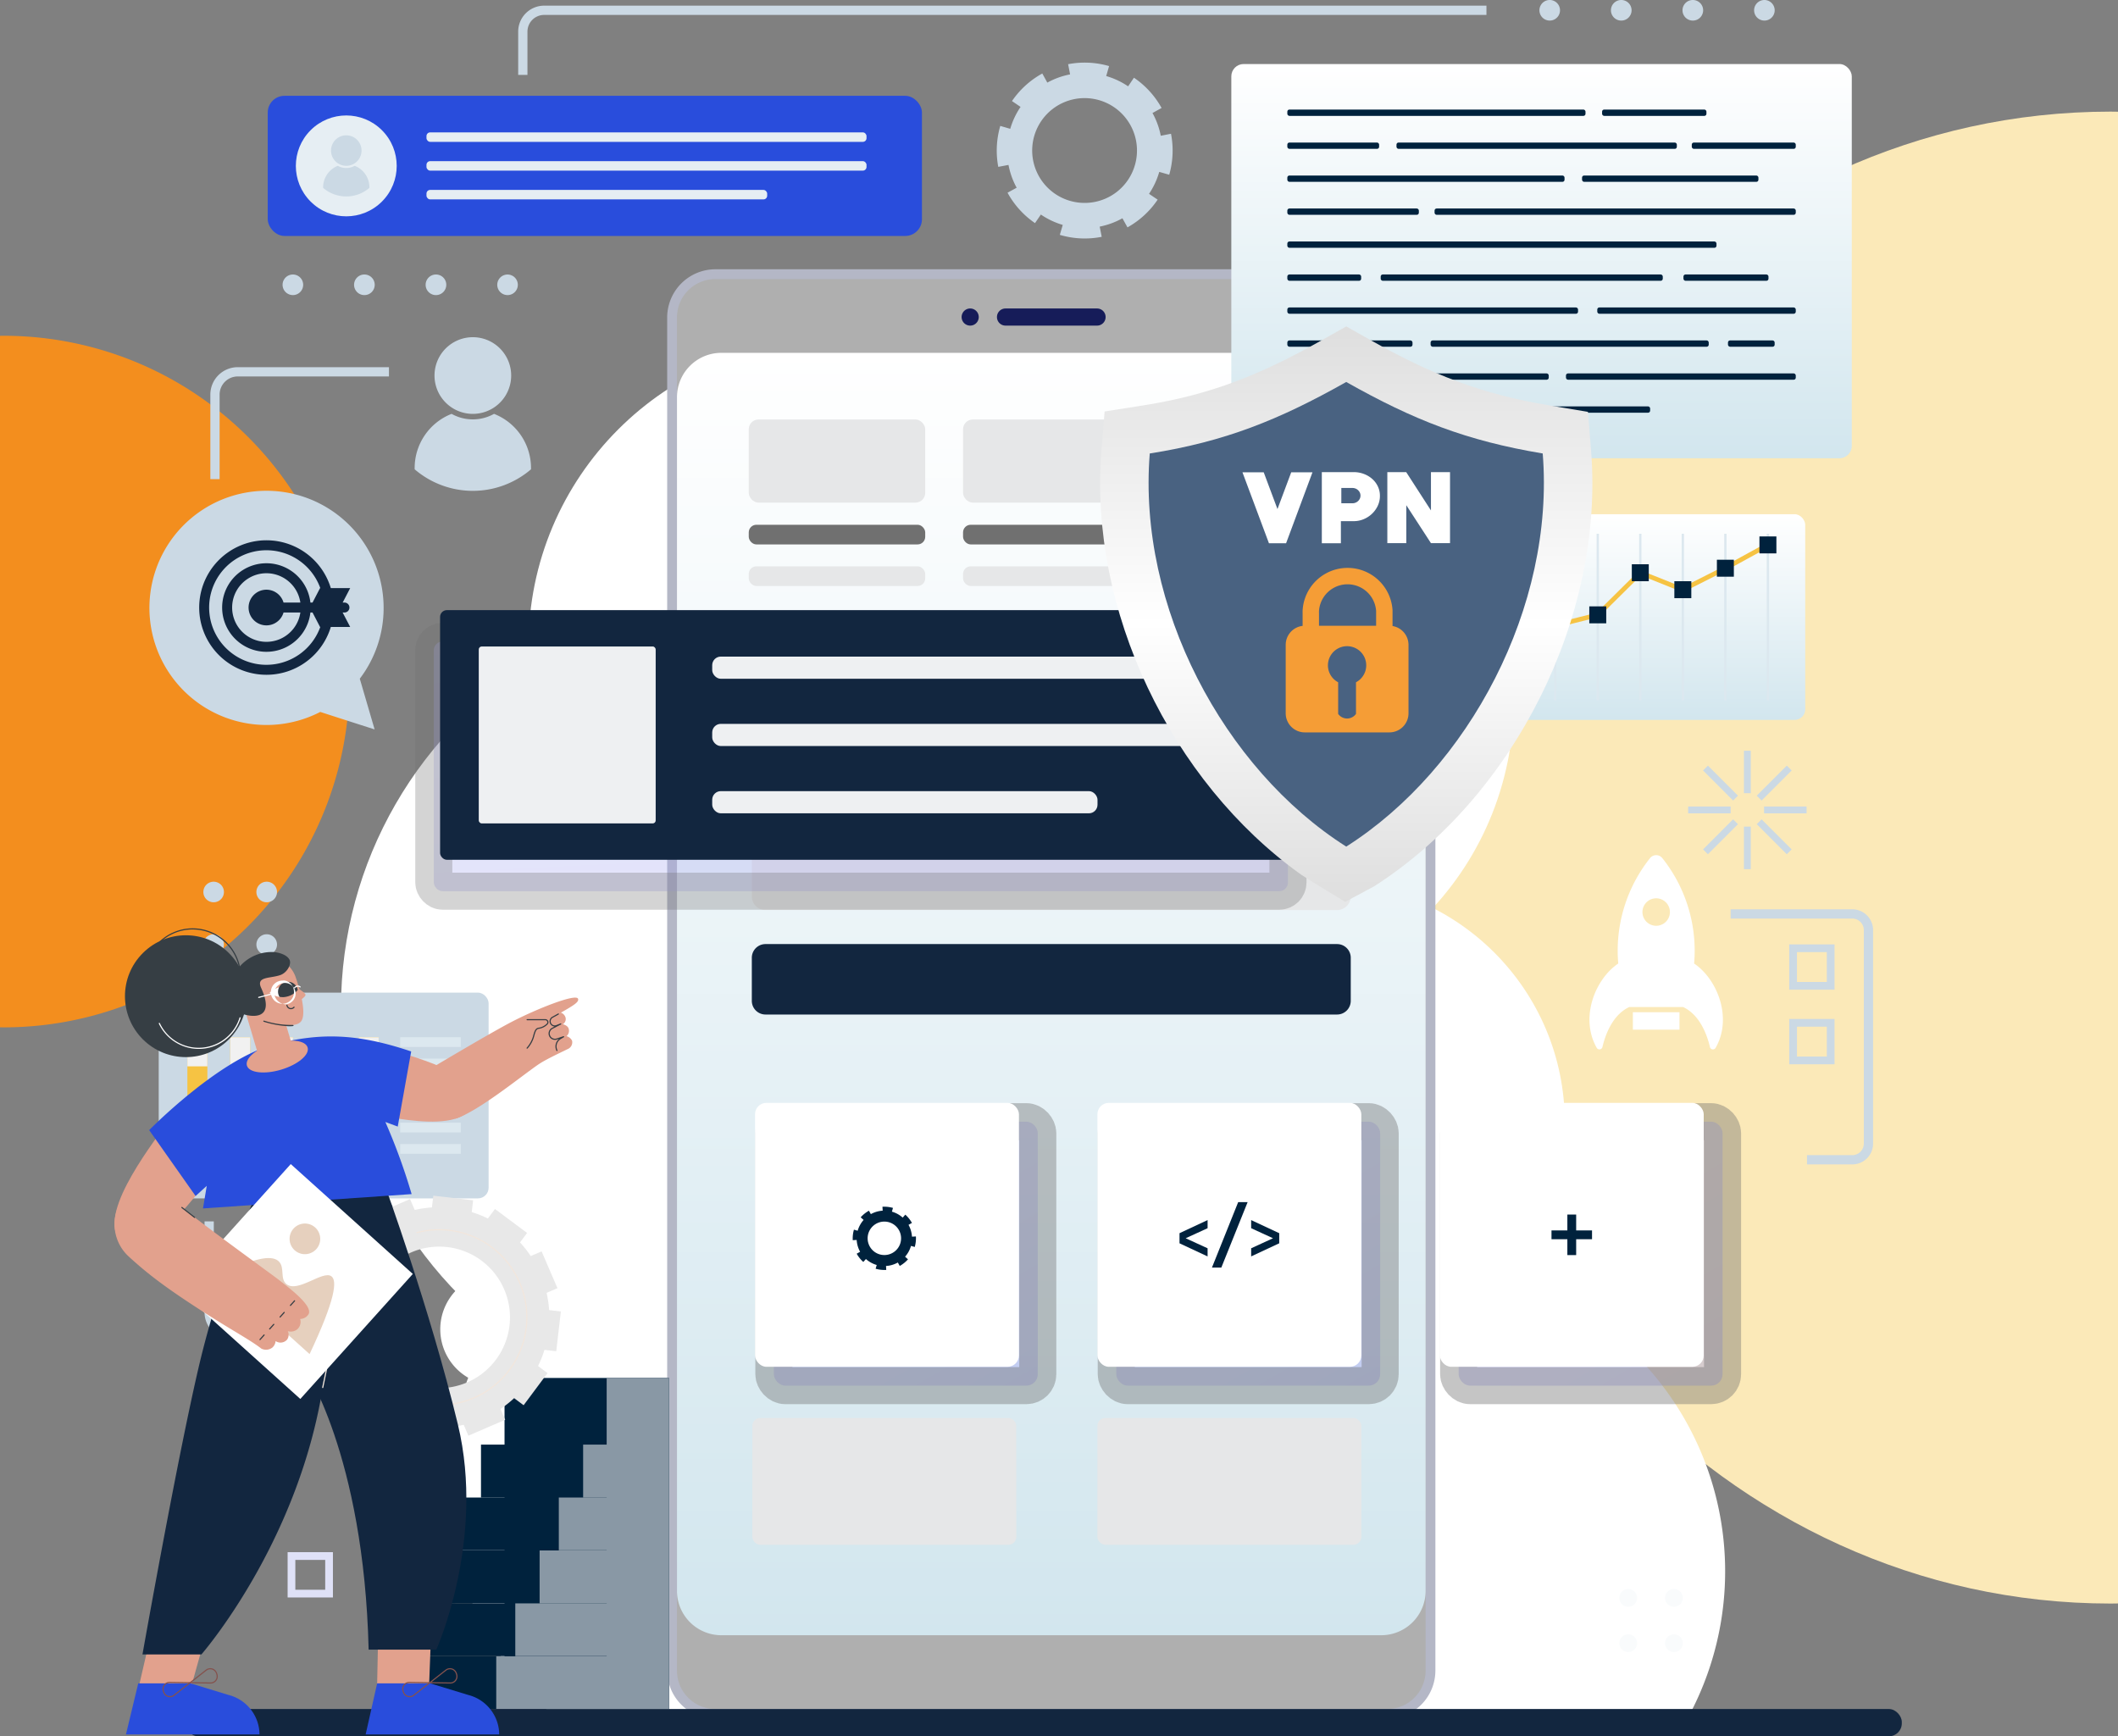 <svg xmlns="http://www.w3.org/2000/svg" xmlns:xlink="http://www.w3.org/1999/xlink" width="457.066" height="374.676" viewBox="0 0 457.066 374.676">
  <rect x="0" y="0" width="457.066" height="374.676" fill="#808080" stroke="none"/>
  <defs>
    <clipPath id="clip-path">
      <rect id="Rectángulo_297811" data-name="Rectángulo 297811" width="321.943" height="151.655" fill="#fbe9b8"/>
    </clipPath>
    <clipPath id="clip-path-2">
      <rect id="Rectángulo_297811-2" data-name="Rectángulo 297811" width="149.235" height="75.411" fill="#f38e1e"/>
    </clipPath>
    <linearGradient id="linear-gradient" x1="0.5" x2="0.5" y2="1" gradientUnits="objectBoundingBox">
      <stop offset="0" stop-color="#fff"/>
      <stop offset="1" stop-color="#d2e6ee"/>
    </linearGradient>
    <linearGradient id="linear-gradient-2" x1="0.167" y1="-0.077" x2="0.833" y2="1.077" gradientUnits="objectBoundingBox">
      <stop offset="0" stop-color="#b1b2f3"/>
      <stop offset="1" stop-color="#9d9ef0"/>
    </linearGradient>
    <linearGradient id="linear-gradient-5" x1="0.314" y1="-0.604" x2="0.686" y2="1.604" xlink:href="#linear-gradient-2"/>
    <clipPath id="clip-path-3">
      <path id="Trazado_626781" data-name="Trazado 626781" d="M642.329,844.5a4.417,4.417,0,1,1,3.04.926A5.115,5.115,0,0,1,642.329,844.5Z" transform="translate(-642.329 -843.136)" fill="none"/>
    </clipPath>
    <linearGradient id="linear-gradient-8" x1="0.5" x2="0.5" y2="1" gradientUnits="objectBoundingBox">
      <stop offset="0" stop-color="#dedede"/>
      <stop offset="0.517" stop-color="#fff"/>
      <stop offset="1" stop-color="#dedede"/>
    </linearGradient>
  </defs>
  <g id="Grupo_947540" data-name="Grupo 947540" transform="translate(-189.589 -2313.438)">
    <g id="Grupo_946593" data-name="Grupo 946593" transform="translate(646.655 2337.524) rotate(90)">
      <g id="Grupo_877996" data-name="Grupo 877996" transform="translate(0 0)" clip-path="url(#clip-path)">
        <path id="Trazado_599836" data-name="Trazado 599836" d="M160.972,151.655C72.069,151.655,0,84.472,0,1.6,0,1.063.016.533.022,0h321.9c.006.533.022,1.063.022,1.6,0,82.875-72.069,150.059-160.972,150.059" transform="translate(0 0)" fill="#fbe9b8"/>
      </g>
    </g>
    <g id="Grupo_946594" data-name="Grupo 946594" transform="translate(495 2637.642)">
      <path id="Trazado_597847" data-name="Trazado 597847" d="M0,3.6A3.6,3.6,0,1,0,3.6,0,3.6,3.6,0,0,0,0,3.6" transform="translate(40.792)" fill="#f38e1e"/>
      <path id="Trazado_599892" data-name="Trazado 599892" d="M0,3.6A3.6,3.6,0,1,0,3.6,0,3.6,3.6,0,0,0,0,3.6" transform="translate(32.539 14.617)" fill="#f38e1e"/>
      <path id="Trazado_597848" data-name="Trazado 597848" d="M30.8,3.6a3.6,3.6,0,1,0,3.6-3.6,3.6,3.6,0,0,0-3.6,3.6" transform="translate(-6.28)" fill="#f38e1e"/>
      <path id="Trazado_599891" data-name="Trazado 599891" d="M30.8,3.6a3.6,3.6,0,1,0,3.6-3.6,3.6,3.6,0,0,0-3.6,3.6" transform="translate(-14.534 14.617)" fill="#f38e1e"/>
      <path id="Trazado_599886" data-name="Trazado 599886" d="M46.41,27.99a3.6,3.6,0,1,0,3.6-3.6,3.6,3.6,0,0,0-3.6,3.6" transform="translate(-38.156 -24.386)" fill="#f38e1e"/>
      <path id="Trazado_599890" data-name="Trazado 599890" d="M46.41,27.99a3.6,3.6,0,1,0,3.6-3.6,3.6,3.6,0,0,0-3.6,3.6" transform="translate(-46.41 -9.769)" fill="#f38e1e"/>
    </g>
    <g id="Grupo_880010" data-name="Grupo 880010" transform="translate(265 2385.897) rotate(90)">
      <g id="Grupo_877996-2" data-name="Grupo 877996" clip-path="url(#clip-path-2)">
        <path id="Trazado_599836-2" data-name="Trazado 599836" d="M74.618,0A74.617,74.617,0,0,0,0,74.618c0,.265.007.529.01.794H149.225c0-.265.01-.529.01-.794A74.617,74.617,0,0,0,74.618,0" fill="#f38e1e"/>
      </g>
    </g>
    <g id="Grupo_154591" data-name="Grupo 154591" transform="translate(178.701 2313.438)">
      <g id="Grupo_145936" data-name="Grupo 145936" transform="translate(43.148 0)">
        <g id="Grupo_29020" data-name="Grupo 29020" transform="translate(182.834 13.516)">
          <path id="Trazado_68871" data-name="Trazado 68871" d="M543.705,126.019Z" transform="translate(-508.131 -116.233)" fill="#cbd9e4"/>
          <path id="Trazado_68872" data-name="Trazado 68872" d="M547.62,132.1l-2.2.431a16.735,16.735,0,0,0-1.787-4.909l1.963-1.088a18.955,18.955,0,0,0-5.965-6.528l-1.256,1.858a16.726,16.726,0,0,0-4.732-2.217l.621-2.15-.1-.029a18.908,18.908,0,0,0-8.738-.38l.424,2.2a16.763,16.763,0,0,0-4.915,1.774l-1.081-1.966a18.963,18.963,0,0,0-6.544,5.949l1.853,1.26a16.752,16.752,0,0,0-2.228,4.728l-2.149-.626-.042.148a18.916,18.916,0,0,0-.392,8.687l2.206-.418a16.758,16.758,0,0,0,1.761,4.92l-1.968,1.076h0a18.976,18.976,0,0,0,5.929,6.561l1.265-1.849a16.746,16.746,0,0,0,4.722,2.238l-.632,2.149h0l.2.058a18.922,18.922,0,0,0,8.84.361l-.437-2.2a16.759,16.759,0,0,0,4.905-1.8l1.093,1.961a18.963,18.963,0,0,0,6.511-5.982l-1.862-1.252a16.757,16.757,0,0,0,2.207-4.737l2.15.615.014-.05a18.881,18.881,0,0,0,.371-8.789ZM529,147.023a11.308,11.308,0,1,1,10.857-8.22A11.275,11.275,0,0,1,529,147.023Z" transform="translate(-510.018 -116.752)" fill="#cbd9e4"/>
        </g>
        <g id="Grupo_29021" data-name="Grupo 29021" transform="translate(41.325 73.296)">
          <path id="Trazado_68873" data-name="Trazado 68873" d="M657.863,460.12a66.1,66.1,0,1,0-116.155,0Z" transform="translate(-367.183 -162.771)" fill="#fff"/>
          <ellipse id="Elipse_3363" data-name="Elipse 3363" cx="88.012" cy="88.012" rx="88.012" ry="88.012" transform="translate(0 56.2)" fill="#fff"/>
          <ellipse id="Elipse_3364" data-name="Elipse 3364" cx="66.097" cy="66.097" rx="66.097" ry="66.097" transform="translate(40.471)" fill="#fff"/>
          <circle id="Elipse_3365" data-name="Elipse 3365" cx="66.097" cy="66.097" r="66.097" transform="translate(110.355 131.322) rotate(-79.905)" fill="#fff"/>
          <circle id="Elipse_3366" data-name="Elipse 3366" cx="51.912" cy="51.912" r="51.912" transform="translate(160.275 117.057)" fill="#fff"/>
          <path id="Trazado_68874" data-name="Trazado 68874" d="M402.331,387.858A66.095,66.095,0,0,0,421.19,461.2H566.005A66.087,66.087,0,0,0,492.959,351.52a66.117,66.117,0,0,0-78.146,15.664,12.077,12.077,0,1,0-12.482,20.674Z" transform="translate(-374.878 -163.855)" fill="#fff"/>
        </g>
        <g id="Grupo_29048" data-name="Grupo 29048" transform="translate(111.716 58.107)">
          <g id="Grupo_29044" data-name="Grupo 29044">
            <g id="Grupo_29043" data-name="Grupo 29043">
              <g id="Grupo_29042" data-name="Grupo 29042">
                <path id="Rectángulo_26499" data-name="Rectángulo 26499" d="M8.851,0H154.823a8.85,8.85,0,0,1,8.85,8.85V301.832a8.851,8.851,0,0,1-8.851,8.851H8.85A8.85,8.85,0,0,1,0,301.833V8.851A8.851,8.851,0,0,1,8.851,0Z" transform="translate(1.055 1.056)" fill="#afafaf"/>
                <path id="Trazado_68906" data-name="Trazado 68906" d="M598.054,161.09a8.289,8.289,0,0,1,8.29,8.29V461.371a8.289,8.289,0,0,1-8.29,8.29H453.074a8.29,8.29,0,0,1-8.29-8.29V169.38a8.29,8.29,0,0,1,8.29-8.29H598.054m0-2.112H453.074a10.413,10.413,0,0,0-10.4,10.4V461.371a10.414,10.414,0,0,0,10.4,10.4H598.054a10.413,10.413,0,0,0,10.4-10.4V169.38a10.413,10.413,0,0,0-10.4-10.4Z" transform="translate(-442.672 -158.978)" fill="#b4b7c6"/>
              </g>
            </g>
          </g>
          <g id="Grupo_29045" data-name="Grupo 29045" transform="translate(2.112 18.031)">
            <path id="Trazado_68907" data-name="Trazado 68907" d="M606.234,185.632V443.2a9.579,9.579,0,0,1-9.579,9.58h-142.4a9.579,9.579,0,0,1-9.579-9.58V185.632a9.579,9.579,0,0,1,9.579-9.579h142.4A9.579,9.579,0,0,1,606.234,185.632Z" transform="translate(-444.672 -176.053)" fill="url(#linear-gradient)"/>
          </g>
          <g id="Grupo_29046" data-name="Grupo 29046" transform="translate(71.168 8.459)">
            <path id="Trazado_68908" data-name="Trazado 68908" d="M531.665,170.686H511.914a1.848,1.848,0,0,1-1.849-1.849h0a1.849,1.849,0,0,1,1.849-1.849h19.751a1.849,1.849,0,0,1,1.849,1.849h0A1.848,1.848,0,0,1,531.665,170.686Z" transform="translate(-510.065 -166.988)" fill="#161c59"/>
          </g>
          <g id="Grupo_29047" data-name="Grupo 29047" transform="translate(63.541 8.459)">
            <path id="Trazado_68909" data-name="Trazado 68909" d="M506.541,168.837a1.849,1.849,0,1,1-1.849-1.849A1.849,1.849,0,0,1,506.541,168.837Z" transform="translate(-502.843 -166.988)" fill="#161c59"/>
          </g>
        </g>
        <path id="Rectángulo_26500" data-name="Rectángulo 26500" d="M2.949,0H126.3a2.949,2.949,0,0,1,2.949,2.949v9.3A2.948,2.948,0,0,1,126.3,15.2H2.948A2.948,2.948,0,0,1,0,12.25v-9.3A2.949,2.949,0,0,1,2.949,0Z" transform="translate(129.984 181.179)" fill="#e6e7e8" style="mix-blend-mode: multiply;isolation: isolate"/>
        <rect id="Rectángulo_26501" data-name="Rectángulo 26501" width="38.081" height="17.942" rx="2.106" transform="translate(129.321 90.52)" fill="#e6e7e8" style="mix-blend-mode: multiply;isolation: isolate"/>
        <rect id="Rectángulo_26502" data-name="Rectángulo 26502" width="38.081" height="17.942" rx="2.106" transform="translate(175.569 90.52)" fill="#e6e7e8" style="mix-blend-mode: multiply;isolation: isolate"/>
        <rect id="Rectángulo_26503" data-name="Rectángulo 26503" width="38.081" height="17.942" rx="2.106" transform="translate(221.816 90.52)" fill="#e6e7e8" style="mix-blend-mode: multiply;isolation: isolate"/>
        <rect id="Rectángulo_26504" data-name="Rectángulo 26504" width="56.952" height="56.952" rx="2.455" transform="translate(134.741 242.051)" stroke="#707070" stroke-miterlimit="10" stroke-width="8" opacity="0.4" fill="url(#linear-gradient-2)" style="mix-blend-mode: multiply;isolation: isolate"/>
        <rect id="Rectángulo_26505" data-name="Rectángulo 26505" width="56.952" height="56.952" rx="2.455" transform="translate(208.629 242.051)" stroke="#707070" stroke-miterlimit="10" stroke-width="8" opacity="0.4" fill="url(#linear-gradient-2)" style="mix-blend-mode: multiply;isolation: isolate"/>
        <rect id="Rectángulo_26506" data-name="Rectángulo 26506" width="56.952" height="56.952" rx="2.455" transform="translate(282.517 242.051)" stroke="#707070" stroke-miterlimit="10" stroke-width="8" opacity="0.4" fill="url(#linear-gradient-2)" style="mix-blend-mode: multiply;isolation: isolate"/>
        <rect id="Rectángulo_26507" data-name="Rectángulo 26507" width="56.952" height="56.952" rx="2.455" transform="translate(130.676 237.987)" fill="#fff"/>
        <rect id="Rectángulo_26508" data-name="Rectángulo 26508" width="56.952" height="56.952" rx="2.455" transform="translate(204.564 237.987)" fill="#fff"/>
        <rect id="Rectángulo_26509" data-name="Rectángulo 26509" width="56.952" height="27.366" rx="1.702" transform="translate(204.564 305.987)" fill="#e6e7e8" style="mix-blend-mode: multiply;isolation: isolate"/>
        <rect id="Rectángulo_26510" data-name="Rectángulo 26510" width="56.952" height="27.366" rx="1.702" transform="translate(130.1 305.987)" fill="#e6e7e8" style="mix-blend-mode: multiply;isolation: isolate"/>
        <rect id="Rectángulo_26511" data-name="Rectángulo 26511" width="56.952" height="56.952" rx="2.455" transform="translate(278.452 237.987)" fill="#fff"/>
        <g id="Grupo_29049" data-name="Grupo 29049" transform="translate(129.321 113.238)">
          <rect id="Rectángulo_26512" data-name="Rectángulo 26512" width="38.081" height="4.242" rx="1.646" fill="#707070"/>
          <rect id="Rectángulo_26513" data-name="Rectángulo 26513" width="38.081" height="4.242" rx="1.646" transform="translate(46.247)" fill="#707070"/>
          <rect id="Rectángulo_26514" data-name="Rectángulo 26514" width="38.081" height="4.242" rx="1.646" transform="translate(92.495)" fill="#707070"/>
        </g>
        <g id="Grupo_29050" data-name="Grupo 29050" transform="translate(129.321 122.209)" style="mix-blend-mode: multiply;isolation: isolate">
          <rect id="Rectángulo_26515" data-name="Rectángulo 26515" width="38.081" height="4.242" rx="1.646" fill="#e6e7e8"/>
          <rect id="Rectángulo_26516" data-name="Rectángulo 26516" width="38.081" height="4.242" rx="1.646" transform="translate(46.247)" fill="#e6e7e8"/>
          <rect id="Rectángulo_26517" data-name="Rectángulo 26517" width="38.081" height="4.242" rx="1.646" transform="translate(92.495)" fill="#e6e7e8"/>
        </g>
        <rect id="Rectángulo_26518" data-name="Rectángulo 26518" width="184.33" height="53.874" rx="1.881" transform="translate(61.354 138.433)" stroke="#707070" stroke-miterlimit="10" stroke-width="8" opacity="0.3" fill="url(#linear-gradient-5)" style="mix-blend-mode: multiply;isolation: isolate"/>
        <g id="Grupo_29065" data-name="Grupo 29065" transform="translate(52.79 131.659)">
          <g id="Grupo_29054" data-name="Grupo 29054" transform="translate(0 165.695)">
            <path id="Trazado_68932" data-name="Trazado 68932" d="M410.7,385.535v14.382h-5.081v11.375H410.7v.045H400.372v11.375H410.7v.044H396.227v11.375H410.7v.044H390.981v11.375H410.7v.045H386.871v11.375H446.2V385.535Z" transform="translate(-386.871 -385.535)" fill="#00223d"/>
          </g>
          <path id="Trazado_68933" data-name="Trazado 68933" d="M431.571,385.535v14.382H426.49v11.375h5.081v.045H421.243v11.375h10.328v.044H417.1v11.375h14.472v.044H411.852v11.375h19.719v.045H407.742v11.375h37.287V385.535Z" transform="translate(-385.702 -219.84)" fill="#8998a5"/>
          <g id="Grupo_29064" data-name="Grupo 29064" transform="translate(9.92)">
            <g id="Grupo_29060" data-name="Grupo 29060">
              <rect id="Rectángulo_26519" data-name="Rectángulo 26519" width="184.33" height="53.874" rx="1.47" fill="#12263f"/>
              <g id="Grupo_29058" data-name="Grupo 29058" transform="translate(8.348 7.847)">
                <rect id="Rectángulo_26520" data-name="Rectángulo 26520" width="38.179" height="38.179" rx="0.634" fill="#eef0f2"/>
              </g>
              <g id="Grupo_29059" data-name="Grupo 29059" transform="translate(58.725 10.026)">
                <rect id="Rectángulo_26521" data-name="Rectángulo 26521" width="107.396" height="4.787" rx="1.857" fill="#eef0f2"/>
                <rect id="Rectángulo_26522" data-name="Rectángulo 26522" width="107.396" height="4.787" rx="1.857" transform="translate(0 14.517)" fill="#eef0f2"/>
                <rect id="Rectángulo_26523" data-name="Rectángulo 26523" width="83.149" height="4.787" rx="1.857" transform="translate(0 29.034)" fill="#eef0f2"/>
              </g>
            </g>
            <path id="Trazado_68951" data-name="Trazado 68951" d="M436.781,283.034" transform="translate(-393.995 -225.581)" fill="#6ebaad"/>
          </g>
        </g>
        <path id="Trazado_68960" data-name="Trazado 68960" d="M387.407,229.515a25.27,25.27,0,1,0-13.674,22.447c4.124,1.338,11.731,3.774,11.731,3.774l-3.2-10.945A25.15,25.15,0,0,0,387.407,229.515Z" transform="translate(-336.881 -98.335)" fill="#cbd9e4"/>
        <g id="Grupo_29066" data-name="Grupo 29066" transform="translate(57.223 72.769)">
          <path id="Trazado_68961" data-name="Trazado 68961" d="M405.254,173.019a8.273,8.273,0,1,0,6.483,6.482A8.278,8.278,0,0,0,405.254,173.019ZM408.2,189.4a9.4,9.4,0,0,1-9.161,0,12.553,12.553,0,0,0-7.97,11.691v.273a19.279,19.279,0,0,0,25.11,0v-.273A12.561,12.561,0,0,0,408.2,189.4Z" transform="translate(-391.069 -172.862)" fill="#cbd9e4"/>
        </g>
        <g id="Grupo_29067" data-name="Grupo 29067" transform="translate(222.281 259.401)">
          <path id="Trazado_68962" data-name="Trazado 68962" d="M547.372,358.28V356.1l6.059-2.831v1.755l-4.732,2.167,4.732,2.167v1.754Z" transform="translate(-547.372 -349.39)" fill="#00223d"/>
          <path id="Trazado_68963" data-name="Trazado 68963" d="M559.662,349.6H561.7l-5.676,14.122H554Z" transform="translate(-547.001 -349.596)" fill="#00223d"/>
          <path id="Trazado_68964" data-name="Trazado 68964" d="M562.012,361.11v-1.754l4.717-2.167-4.717-2.167v-1.755l6.059,2.831v2.182Z" transform="translate(-546.552 -349.39)" fill="#00223d"/>
        </g>
        <path id="Rectángulo_26524" data-name="Rectángulo 26524" d="M2.949,0H126.3a2.949,2.949,0,0,1,2.949,2.949v9.3A2.949,2.949,0,0,1,126.3,15.2H2.948A2.948,2.948,0,0,1,0,12.25v-9.3A2.949,2.949,0,0,1,2.949,0Z" transform="translate(129.984 203.723)" fill="#12263f"/>
        <path id="Trazado_68965" data-name="Trazado 68965" d="M493.376,357a5.985,5.985,0,0,0-.746-2.552l.739-.412a6.832,6.832,0,0,0-1.429-1.783l-.564.635a5.962,5.962,0,0,0-2.329-1.282l.231-.811-.011,0a6.835,6.835,0,0,0-1.862-.259c-.133,0-.267,0-.4.012l.051.846a5.976,5.976,0,0,0-2.553.745l-.412-.74a6.856,6.856,0,0,0-1.784,1.428l.634.565a5.961,5.961,0,0,0-1.282,2.329l-.812-.232,0,.017a6.83,6.83,0,0,0-.26,1.861c0,.132,0,.263.011.394l.846-.049a5.963,5.963,0,0,0,.743,2.552l-.741.412a6.853,6.853,0,0,0,1.427,1.784l.565-.633a5.945,5.945,0,0,0,2.327,1.284l-.232.812.021.005a6.844,6.844,0,0,0,1.862.26c.137,0,.275,0,.411-.013l-.052-.846a5.971,5.971,0,0,0,2.551-.749l.413.739a6.809,6.809,0,0,0,1.78-1.431l-.633-.563a5.949,5.949,0,0,0,1.279-2.331l.812.23v-.005a6.842,6.842,0,0,0,.26-1.861q0-.2-.013-.405Zm-7.449,5.6h0l.042-.148Zm4.961-4.254a3.609,3.609,0,1,1,.138-.986A3.617,3.617,0,0,1,490.888,358.342Z" transform="translate(-328.832 -90.142)" fill="#00223d"/>
        <path id="Trazado_68966" data-name="Trazado 68966" d="M628.712,355.564v-3.424h-1.9v3.424h-3.424v1.9h3.424v3.424h1.9v-3.424h3.423v-1.9Z" transform="translate(-320.834 -90.052)" fill="#00223d"/>
        <g id="Grupo_29070" data-name="Grupo 29070" transform="translate(233.459 13.816)">
          <g id="Grupo_29069" data-name="Grupo 29069" transform="translate(0)">
            <rect id="Rectángulo_26525" data-name="Rectángulo 26525" width="133.897" height="85.069" rx="2.658" fill="url(#linear-gradient)"/>
            <g id="Grupo_29068" data-name="Grupo 29068" transform="translate(12.088 9.826)">
              <rect id="Rectángulo_26526" data-name="Rectángulo 26526" width="22.518" height="1.364" rx="0.443" transform="translate(67.925)" fill="#00223d"/>
              <rect id="Rectángulo_26527" data-name="Rectángulo 26527" width="64.345" height="1.364" rx="0.443" fill="#00223d"/>
              <rect id="Rectángulo_26528" data-name="Rectángulo 26528" width="22.44" height="1.364" rx="0.443" transform="translate(87.281 7.117)" fill="#00223d"/>
              <rect id="Rectángulo_26529" data-name="Rectángulo 26529" width="19.806" height="1.364" rx="0.443" transform="translate(0 7.117)" fill="#00223d"/>
              <rect id="Rectángulo_26530" data-name="Rectángulo 26530" width="60.502" height="1.364" rx="0.443" transform="translate(23.556 7.117)" fill="#00223d"/>
              <rect id="Rectángulo_26531" data-name="Rectángulo 26531" width="38.062" height="1.364" rx="0.443" transform="translate(63.601 14.234)" fill="#00223d"/>
              <rect id="Rectángulo_26532" data-name="Rectángulo 26532" width="59.82" height="1.364" rx="0.443" transform="translate(0 14.234)" fill="#00223d"/>
              <rect id="Rectángulo_26533" data-name="Rectángulo 26533" width="28.381" height="1.364" rx="0.443" transform="translate(0 21.351)" fill="#00223d"/>
              <rect id="Rectángulo_26534" data-name="Rectángulo 26534" width="77.947" height="1.364" rx="0.443" transform="translate(31.775 21.351)" fill="#00223d"/>
              <rect id="Rectángulo_26535" data-name="Rectángulo 26535" width="92.612" height="1.364" rx="0.443" transform="translate(0 28.468)" fill="#00223d"/>
              <rect id="Rectángulo_26536" data-name="Rectángulo 26536" width="15.931" height="1.364" rx="0.443" transform="translate(0 35.585)" fill="#00223d"/>
              <rect id="Rectángulo_26537" data-name="Rectángulo 26537" width="60.874" height="1.364" rx="0.443" transform="translate(20.147 35.585)" fill="#00223d"/>
              <rect id="Rectángulo_26538" data-name="Rectángulo 26538" width="18.349" height="1.364" rx="0.443" transform="translate(85.484 35.585)" fill="#00223d"/>
              <rect id="Rectángulo_26539" data-name="Rectángulo 26539" width="62.733" height="1.364" rx="0.443" transform="translate(0 42.702)" fill="#00223d"/>
              <rect id="Rectángulo_26540" data-name="Rectángulo 26540" width="42.835" height="1.364" rx="0.443" transform="translate(66.887 42.702)" fill="#00223d"/>
              <rect id="Rectángulo_26541" data-name="Rectángulo 26541" width="10.073" height="1.364" rx="0.443" transform="translate(95.092 49.819)" fill="#00223d"/>
              <rect id="Rectángulo_26542" data-name="Rectángulo 26542" width="27.012" height="1.364" rx="0.443" transform="translate(0 49.819)" fill="#00223d"/>
              <rect id="Rectángulo_26543" data-name="Rectángulo 26543" width="60.021" height="1.364" rx="0.443" transform="translate(30.917 49.819)" fill="#00223d"/>
              <rect id="Rectángulo_26544" data-name="Rectángulo 26544" width="49.592" height="1.364" rx="0.443" transform="translate(60.13 56.936)" fill="#00223d"/>
              <rect id="Rectángulo_26545" data-name="Rectángulo 26545" width="56.41" height="1.364" rx="0.443" transform="translate(0 56.936)" fill="#00223d"/>
              <rect id="Rectángulo_26546" data-name="Rectángulo 26546" width="66.205" height="1.364" rx="0.443" transform="translate(12.088 64.052)" fill="#00223d"/>
              <rect id="Rectángulo_26547" data-name="Rectángulo 26547" width="7.749" height="1.364" rx="0.443" transform="translate(0 64.052)" fill="#00223d"/>
            </g>
          </g>
        </g>
        <rect id="Rectángulo_26548" data-name="Rectángulo 26548" width="370.434" height="5.887" rx="2.787" transform="translate(7.717 368.789)" fill="#12263f"/>
        <rect id="Rectángulo_26549" data-name="Rectángulo 26549" width="141.178" height="30.242" rx="3.608" transform="translate(25.52 20.676)" fill="#294ddc"/>
        <g id="Grupo_29071" data-name="Grupo 29071" transform="translate(59.775 28.565)">
          <rect id="Rectángulo_26550" data-name="Rectángulo 26550" width="94.961" height="2.047" rx="0.794" fill="#e6eef3"/>
          <rect id="Rectángulo_26551" data-name="Rectángulo 26551" width="94.961" height="2.047" rx="0.794" transform="translate(0 6.208)" fill="#e6eef3"/>
          <rect id="Rectángulo_26552" data-name="Rectángulo 26552" width="73.521" height="2.047" rx="0.794" transform="translate(0 12.416)" fill="#e6eef3"/>
        </g>
        <circle id="Elipse_3367" data-name="Elipse 3367" cx="10.884" cy="10.884" r="10.884" transform="translate(27.074 35.797) rotate(-45)" fill="#e6eef3"/>
        <g id="Grupo_29072" data-name="Grupo 29072" transform="translate(37.471 29.202)">
          <path id="Trazado_68967" data-name="Trazado 68967" d="M378.008,131.669a3.291,3.291,0,1,0,2.58,2.579A3.293,3.293,0,0,0,378.008,131.669Zm1.172,6.517a3.746,3.746,0,0,1-3.644,0,4.993,4.993,0,0,0-3.171,4.651v.109a7.669,7.669,0,0,0,9.991,0v-.109A5,5,0,0,0,379.18,138.186Z" transform="translate(-372.365 -131.607)" fill="#cbd9e4"/>
        </g>
        <g id="Grupo_29077" data-name="Grupo 29077" transform="translate(1.99 214.201)">
          <rect id="Rectángulo_26553" data-name="Rectángulo 26553" width="71.191" height="44.395" rx="2.294" fill="#cbd9e4"/>
          <g id="Grupo_29075" data-name="Grupo 29075" transform="translate(6.185 9.624)">
            <g id="Grupo_29073" data-name="Grupo 29073">
              <rect id="Rectángulo_26554" data-name="Rectángulo 26554" width="4.314" height="25.147" fill="#f6c343"/>
              <rect id="Rectángulo_26555" data-name="Rectángulo 26555" width="4.314" height="25.147" transform="translate(9.241)" fill="#f6c343"/>
              <rect id="Rectángulo_26556" data-name="Rectángulo 26556" width="4.314" height="25.147" transform="translate(18.482)" fill="#f6c343"/>
              <rect id="Rectángulo_26557" data-name="Rectángulo 26557" width="4.314" height="25.147" transform="translate(27.723)" fill="#f6c343"/>
              <rect id="Rectángulo_26558" data-name="Rectángulo 26558" width="4.314" height="25.147" transform="translate(36.963)" fill="#f6c343"/>
            </g>
            <g id="Grupo_29074" data-name="Grupo 29074">
              <rect id="Rectángulo_26559" data-name="Rectángulo 26559" width="4.314" height="6.28" fill="#f1f1f1"/>
              <rect id="Rectángulo_26560" data-name="Rectángulo 26560" width="4.314" height="14.656" transform="translate(9.241)" fill="#f1f1f1"/>
              <rect id="Rectángulo_26561" data-name="Rectángulo 26561" width="4.314" height="10.693" transform="translate(18.482)" fill="#f1f1f1"/>
              <rect id="Rectángulo_26562" data-name="Rectángulo 26562" width="4.314" height="18.142" transform="translate(27.723)" fill="#f1f1f1"/>
              <rect id="Rectángulo_26563" data-name="Rectángulo 26563" width="4.314" height="21.386" transform="translate(36.963)" fill="#f1f1f1"/>
            </g>
          </g>
          <g id="Grupo_29076" data-name="Grupo 29076" transform="translate(52.114 9.624)" style="mix-blend-mode: multiply;isolation: isolate">
            <rect id="Rectángulo_26564" data-name="Rectángulo 26564" width="13.075" height="2.097" fill="#dce8ef"/>
            <rect id="Rectángulo_26565" data-name="Rectángulo 26565" width="13.075" height="2.097" transform="translate(0 4.61)" fill="#dce8ef"/>
            <rect id="Rectángulo_26566" data-name="Rectángulo 26566" width="13.075" height="2.097" transform="translate(0 9.22)" fill="#dce8ef"/>
            <rect id="Rectángulo_26567" data-name="Rectángulo 26567" width="13.075" height="2.097" transform="translate(0 13.83)" fill="#dce8ef"/>
            <rect id="Rectángulo_26568" data-name="Rectángulo 26568" width="13.075" height="2.097" transform="translate(0 18.44)" fill="#dce8ef"/>
            <rect id="Rectángulo_26569" data-name="Rectángulo 26569" width="13.075" height="2.097" transform="translate(0 23.05)" fill="#dce8ef"/>
          </g>
        </g>
        <g id="Grupo_29082" data-name="Grupo 29082" transform="translate(286.122 110.958)">
          <rect id="Rectángulo_26570" data-name="Rectángulo 26570" width="71.191" height="44.395" rx="2.294" transform="translate(0)" fill="url(#linear-gradient)"/>
          <g id="Grupo_29078" data-name="Grupo 29078" transform="translate(8.056 4.223)" style="mix-blend-mode: multiply;isolation: isolate">
            <line id="Línea_260" data-name="Línea 260" y2="35.949" transform="translate(55.079)" fill="none" stroke="#dce8ef" stroke-miterlimit="10" stroke-width="0.5"/>
            <line id="Línea_261" data-name="Línea 261" y2="35.949" transform="translate(45.899)" fill="none" stroke="#dce8ef" stroke-miterlimit="10" stroke-width="0.5"/>
            <line id="Línea_262" data-name="Línea 262" y2="35.949" transform="translate(36.719)" fill="none" stroke="#dce8ef" stroke-miterlimit="10" stroke-width="0.5"/>
            <line id="Línea_263" data-name="Línea 263" y2="35.949" transform="translate(27.539)" fill="none" stroke="#dce8ef" stroke-miterlimit="10" stroke-width="0.5"/>
            <line id="Línea_264" data-name="Línea 264" y2="35.949" transform="translate(18.36)" fill="none" stroke="#dce8ef" stroke-miterlimit="10" stroke-width="0.5"/>
            <line id="Línea_265" data-name="Línea 265" y2="35.949" fill="none" stroke="#dce8ef" stroke-miterlimit="10" stroke-width="0.5"/>
            <line id="Línea_266" data-name="Línea 266" y2="35.949" transform="translate(9.18)" fill="none" stroke="#dce8ef" stroke-miterlimit="10" stroke-width="0.5"/>
          </g>
          <g id="Grupo_29081" data-name="Grupo 29081" transform="translate(6.227 4.799)">
            <g id="Grupo_29080" data-name="Grupo 29080">
              <path id="Trazado_68968" data-name="Trazado 68968" d="M615.456,241.591l9.18-8.89,9.18-2.307,9.18-9.088,9.18,3.659,9.18-4.634,9.18-5.029" transform="translate(-613.626 -213.473)" fill="none" stroke="#f6c343" stroke-linecap="round" stroke-miterlimit="10" stroke-width="1"/>
              <g id="Grupo_29079" data-name="Grupo 29079">
                <rect id="Rectángulo_26571" data-name="Rectángulo 26571" width="3.659" height="3.659" transform="translate(0 26.289)" fill="#002b45"/>
                <rect id="Rectángulo_26572" data-name="Rectángulo 26572" width="3.659" height="3.659" transform="translate(9.18 17.399)" fill="#00223d"/>
                <rect id="Rectángulo_26573" data-name="Rectángulo 26573" width="3.659" height="3.659" transform="translate(18.36 15.092)" fill="#00223d"/>
                <rect id="Rectángulo_26574" data-name="Rectángulo 26574" width="3.659" height="3.659" transform="translate(27.539 6.004)" fill="#00223d"/>
                <rect id="Rectángulo_26575" data-name="Rectángulo 26575" width="3.659" height="3.659" transform="translate(36.719 9.663)" fill="#00223d"/>
                <rect id="Rectángulo_26576" data-name="Rectángulo 26576" width="3.659" height="3.659" transform="translate(45.899 5.029)" fill="#00223d"/>
                <rect id="Rectángulo_26577" data-name="Rectángulo 26577" width="3.659" height="3.659" transform="translate(55.079)" fill="#00223d"/>
              </g>
            </g>
          </g>
        </g>
        <path id="Trazado_68969" data-name="Trazado 68969" d="M377.994,229.943h.393a1.075,1.075,0,1,0,0-2.15H378l1.621-3.115h-4.179a14.511,14.511,0,1,0,0,8.383h4.18Zm-16.448,11.286a12.361,12.361,0,1,1,11.629-16.551h-.056l-1.621,3.115h-.46a9.554,9.554,0,1,0,0,2.15h.458l1.623,3.117h.055A12.381,12.381,0,0,1,361.546,241.228Zm3.694-13.435a3.849,3.849,0,1,0,0,2.15h3.63a7.4,7.4,0,1,1,0-2.15Z" transform="translate(-336.312 -97.769)" fill="#12263f"/>
        <path id="Trazado_68970" data-name="Trazado 68970" d="M640.515,316.354h10.057V312.6H640.515Zm13.216-14.269c.075-.894.122-1.8.122-2.711a32.09,32.09,0,0,0-6.991-20.042,1.689,1.689,0,0,0-2.636,0,32.09,32.09,0,0,0-6.99,20.042c0,.914.047,1.816.122,2.711-5.013,3.375-8.318,11.729-4.652,18.177a.67.67,0,0,0,1.241-.161c.564-2.427,2.085-6.894,5.776-8.626h11.641c3.693,1.732,5.214,6.2,5.778,8.626a.67.67,0,0,0,1.241.161C662.049,313.814,658.744,305.46,653.731,302.085Zm-8.187-8.145a2.964,2.964,0,1,1,2.964-2.963A2.963,2.963,0,0,1,645.544,293.94Z" transform="translate(-320.399 -94.165)" fill="#fff"/>
        <g id="Grupo_29083" data-name="Grupo 29083" transform="translate(28.719 59.236)">
          <path id="Trazado_68971" data-name="Trazado 68971" d="M366.3,164.489a2.221,2.221,0,1,0-1.57-.651,2.24,2.24,0,0,0,1.57.651" transform="translate(-364.077 -160.047)" fill="#cbd9e4"/>
          <path id="Trazado_68972" data-name="Trazado 68972" d="M396.354,164.489h.011a2.221,2.221,0,1,0,0-4.442h-.011a2.221,2.221,0,0,0,0,4.442Zm-15.443,0h.011a2.221,2.221,0,1,0,0-4.442h-.011a2.221,2.221,0,0,0,0,4.442Z" transform="translate(-363.259 -160.047)" fill="#cbd9e4"/>
          <path id="Trazado_68973" data-name="Trazado 68973" d="M410.169,164.489a2.219,2.219,0,1,0-1.57-.651,2.236,2.236,0,0,0,1.57.651" transform="translate(-361.62 -160.047)" fill="#cbd9e4"/>
        </g>
        <g id="Grupo_29084" data-name="Grupo 29084" transform="translate(299.949 0)">
          <path id="Trazado_68974" data-name="Trazado 68974" d="M623.142,108.394a2.221,2.221,0,1,0-1.57-.651,2.232,2.232,0,0,0,1.57.651" transform="translate(-620.921 -103.953)" fill="#cbd9e4"/>
          <path id="Trazado_68975" data-name="Trazado 68975" d="M653.2,108.394h.012a2.22,2.22,0,1,0,0-4.441H653.2a2.22,2.22,0,1,0,0,4.441Zm-15.443,0h.012a2.22,2.22,0,1,0,0-4.441h-.012a2.22,2.22,0,0,0,0,4.441Z" transform="translate(-620.102 -103.953)" fill="#cbd9e4"/>
          <path id="Trazado_68976" data-name="Trazado 68976" d="M667.014,108.394a2.22,2.22,0,1,0-1.571-.651,2.236,2.236,0,0,0,1.571.651" transform="translate(-618.464 -103.953)" fill="#cbd9e4"/>
        </g>
        <g id="Grupo_29085" data-name="Grupo 29085" transform="translate(29.808 334.942)">
          <path id="Trazado_68977" data-name="Trazado 68977" d="M374.885,430.906h-9.777V421.13h9.777Zm-8.111-1.665h6.446V422.8h-6.446Z" transform="translate(-365.108 -421.13)" fill="#dfe1f7"/>
        </g>
        <g id="Grupo_29086" data-name="Grupo 29086" transform="translate(353.858 203.789)">
          <path id="Trazado_68978" data-name="Trazado 68978" d="M681.748,306.71h-9.777v-9.777h9.777Zm-8.111-1.666h6.445V298.6h-6.445Z" transform="translate(-671.971 -296.933)" fill="#cbd9e4"/>
        </g>
        <g id="Grupo_29087" data-name="Grupo 29087" transform="translate(353.858 219.883)">
          <path id="Trazado_68979" data-name="Trazado 68979" d="M681.748,321.951h-9.777v-9.776h9.777Zm-8.111-1.665h6.445v-6.445h-6.445Z" transform="translate(-671.971 -312.174)" fill="#cbd9e4"/>
        </g>
        <path id="Trazado_68980" data-name="Trazado 68980" d="M385.721,375.366v-5.823h-3.232v5.823h-5.823V378.6h5.823v5.823h3.232V378.6h5.822v-3.231Z" transform="translate(-334.653 -89.077)" fill="#002b45"/>
        <path id="Trazado_68981" data-name="Trazado 68981" d="M639.167,438.437a1.914,1.914,0,1,0,1.353.561A1.927,1.927,0,0,0,639.167,438.437Zm9.873,0h-.01a1.914,1.914,0,0,0,0,3.828h.01a1.914,1.914,0,0,0,0-3.828Zm-9.873-9.776a1.914,1.914,0,1,0,1.353.561A1.932,1.932,0,0,0,639.167,428.661Zm9.863,3.828h.01a1.914,1.914,0,0,0,0-3.828h-.01a1.914,1.914,0,0,0,0,3.828Z" transform="translate(-320.057 -85.766)" fill="#f9fbfc"/>
        <path id="Trazado_68982" data-name="Trazado 68982" d="M350.109,295.467a2.221,2.221,0,1,0,1.57.651A2.239,2.239,0,0,0,350.109,295.467Zm11.456,0h-.01a2.221,2.221,0,1,0,0,4.442h.01a2.221,2.221,0,1,0,0-4.442Zm-11.456-11.341a2.219,2.219,0,1,0,1.57.649A2.238,2.238,0,0,0,350.109,284.126Zm11.445,4.44h.01a2.22,2.22,0,1,0,0-4.44h-.01a2.22,2.22,0,1,0,0,4.44Z" transform="translate(-336.265 -93.862)" fill="#cbd9e4"/>
        <path id="Trazado_68983" data-name="Trazado 68983" d="M660.486,269.394H651.31v1.482h9.176Zm-5.955,9.255,1.047,1.048,6.487-6.488-1.048-1.048Zm13.167-9.255v1.482h9.175v-1.482Zm-13.167-7.772,6.487,6.487,1.048-1.048-6.487-6.487Zm19.121,0-1.048-1.048-6.487,6.487,1.048,1.048Zm-7.535,11.586L672.6,279.7l1.048-1.048-6.487-6.488Zm-2.766-6.68h1.482v-9.174h-1.482Zm0,16.387h1.482v-9.174h-1.482Z" transform="translate(-319.27 -95.361)" fill="#cbd9e4"/>
        <path id="Trazado_68984" data-name="Trazado 68984" d="M387.807,179.931H355.183a4.918,4.918,0,0,0-4.919,4.919v18.243" transform="translate(-336.131 -99.698)" fill="none" stroke="#cbd9e4" stroke-miterlimit="10" stroke-width="2"/>
        <path id="Trazado_68985" data-name="Trazado 68985" d="M660,290.711h26.246a3.489,3.489,0,0,1,3.489,3.488v46.074a3.489,3.489,0,0,1-3.489,3.488h-9.77" transform="translate(-318.783 -93.493)" fill="none" stroke="#cbd9e4" stroke-miterlimit="10" stroke-width="2"/>
        <path id="Trazado_68986" data-name="Trazado 68986" d="M372.1,377.878h-18.3a4.722,4.722,0,0,1-4.723-4.722V353.538" transform="translate(-336.198 -89.974)" fill="none" stroke="#cbd9e4" stroke-miterlimit="10" stroke-width="2"/>
        <path id="Trazado_68987" data-name="Trazado 68987" d="M413.173,120v-9.339a4.607,4.607,0,0,1,4.607-4.606H621.125" transform="translate(-332.608 -103.835)" fill="none" stroke="#cbd9e4" stroke-miterlimit="10" stroke-width="2"/>
        <line id="Línea_267" data-name="Línea 267" y2="44.828" transform="translate(49.452 299.89)" fill="none" stroke="#dfe1f7" stroke-miterlimit="10" stroke-width="2"/>
        <g id="Grupo_946712" data-name="Grupo 946712" transform="translate(-355.776 -512.85)">
          <g id="Grupo_946693" data-name="Grupo 946693" transform="translate(392.036 770.862)">
            <g id="Grupo_946692" data-name="Grupo 946692" transform="translate(0 0)">
              <path id="Trazado_626750" data-name="Trazado 626750" d="M730.458,1249.715l2.346-1.012a23.613,23.613,0,0,0,2.326,2.945L733.6,1253.7l6.934,5.164,1.528-2.052a23.925,23.925,0,0,0,3.485,1.385l-.3,2.541,8.587,1,.3-2.536a23.6,23.6,0,0,0,3.713-.545l1.012,2.346,7.939-3.424-1.012-2.346a23.6,23.6,0,0,0,2.945-2.326l2.047,1.525,5.164-6.934-2.052-1.528a23.93,23.93,0,0,0,1.385-3.485l2.541.3,1-8.587-2.536-.3a23.589,23.589,0,0,0-.545-3.713l2.346-1.011-3.423-7.939-2.346,1.011A23.59,23.59,0,0,0,770,1219.3l1.525-2.048-6.934-5.164-1.528,2.052a23.919,23.919,0,0,0-3.485-1.385l.3-2.541-8.587-1-.3,2.536a23.6,23.6,0,0,0-3.713.545l-1.012-2.346-7.939,3.424,1.011,2.346a23.587,23.587,0,0,0-2.945,2.326l-2.048-1.525-5.164,6.934,2.052,1.528a23.92,23.92,0,0,0-1.385,3.485l-2.541-.3-1,8.587,2.536.3a23.593,23.593,0,0,0,.545,3.713l-2.346,1.012Zm16.522-28.45a15.268,15.268,0,1,1-8.231,20.711A15.322,15.322,0,0,1,746.98,1221.265Z" transform="translate(-726.299 -1209.211)" fill="#e8e8e8"/>
            </g>
            <path id="Trazado_626751" data-name="Trazado 626751" d="M832.337,1305.9a19.015,19.015,0,0,1-15.02-7.338.123.123,0,1,1,.195-.151,18.792,18.792,0,1,0,10.053-29.725.123.123,0,1,1-.063-.238,19.038,19.038,0,1,1,4.835,37.453Z" transform="translate(-806.075 -1260.595)" fill="#f2e6dc"/>
          </g>
          <g id="Grupo_946711" data-name="Grupo 946711" transform="translate(345.036 709.227)">
            <g id="Grupo_946696" data-name="Grupo 946696" transform="translate(5.659 59.236)">
              <path id="Trazado_626752" data-name="Trazado 626752" d="M419.444,1989.135l-11.13-.167,3.316-14.351,11.342,1.891Z" transform="translate(-406.173 -1877.863)" fill="#e2a18d"/>
              <path id="Trazado_626753" data-name="Trazado 626753" d="M419.766,2073.962H390.944l2.654-11.018h11.291l8.165,2.491A8.858,8.858,0,0,1,419.766,2073.962Z" transform="translate(-390.944 -1955.302)" fill="#294ddc"/>
              <g id="Grupo_946694" data-name="Grupo 946694" transform="translate(7.885 104.358)">
                <path id="Trazado_626754" data-name="Trazado 626754" d="M506.936,2039.625h-.024l-4.386-.066a.123.123,0,0,1-.074-.22l3.452-2.706a1.552,1.552,0,0,1,2.428.726l.074.22a1.552,1.552,0,0,1-1.469,2.047Zm-4.058-.307,4.037.061a1.305,1.305,0,0,0,1.257-1.722l-.074-.22a1.305,1.305,0,0,0-2.042-.61Z" transform="translate(-496.55 -2036.301)" fill="#84524d"/>
                <path id="Trazado_626755" data-name="Trazado 626755" d="M456.545,2063.574a1.564,1.564,0,0,1-.451-.067,1.533,1.533,0,0,1-1.026-.991l-.074-.22a1.551,1.551,0,0,1,1.469-2.047h.024l4.386.066a.123.123,0,0,1,.074.22l-3.452,2.706A1.534,1.534,0,0,1,456.545,2063.574Zm-.081-3.079a1.305,1.305,0,0,0-1.236,1.722l.074.22a1.305,1.305,0,0,0,2.042.61l3.178-2.491-4.037-.061Z" transform="translate(-454.911 -2057.297)" fill="#84524d"/>
              </g>
              <path id="Trazado_626756" data-name="Trazado 626756" d="M840.871,1991.282l-11.13-.167.344-16.5,11.342,1.891Z" transform="translate(-775.648 -1877.863)" fill="#e2a18d"/>
              <path id="Trazado_626757" data-name="Trazado 626757" d="M839.384,2073.962H810.562l2.482-11.018h11.463l8.165,2.491A8.858,8.858,0,0,1,839.384,2073.962Z" transform="translate(-758.834 -1955.302)" fill="#294ddc"/>
              <g id="Grupo_946695" data-name="Grupo 946695" transform="translate(59.614 104.358)">
                <path id="Trazado_626758" data-name="Trazado 626758" d="M926.554,2039.625h-.024l-4.386-.066a.123.123,0,0,1-.074-.22l3.452-2.706a1.552,1.552,0,0,1,2.428.726l.074.22a1.552,1.552,0,0,1-1.469,2.047Zm-4.058-.307,4.037.061h.021a1.305,1.305,0,0,0,1.236-1.722l-.074-.22a1.305,1.305,0,0,0-2.042-.61Z" transform="translate(-916.168 -2036.301)" fill="#84524d"/>
                <path id="Trazado_626759" data-name="Trazado 626759" d="M876.164,2063.574a1.565,1.565,0,0,1-.451-.067,1.533,1.533,0,0,1-1.026-.991l-.074-.22a1.551,1.551,0,0,1,1.469-2.047h.024l4.386.066a.123.123,0,0,1,.074.22l-3.452,2.706A1.535,1.535,0,0,1,876.164,2063.574Zm-.081-3.079a1.3,1.3,0,0,0-1.236,1.722l.074.22a1.305,1.305,0,0,0,2.042.61l3.177-2.491-4.037-.061Z" transform="translate(-874.53 -2057.297)" fill="#84524d"/>
              </g>
              <path id="Trazado_626760" data-name="Trazado 626760" d="M444.284,1208.044A226.588,226.588,0,0,0,432.77,1241.9c-4.64,18.56-12.889,65.133-12.889,65.133H432.6s25.091-28.7,27.325-68.054l7.733-31.106Z" transform="translate(-416.314 -1205.638)" fill="#12263f"/>
              <path id="Trazado_626761" data-name="Trazado 626761" d="M701.485,1228.933s13.061,18.9,14.092,61.18h14.608s10.655-23.716,4.64-48.635-15.811-51.728-15.811-51.728H703.375Z" transform="translate(-663.203 -1189.75)" fill="#12263f"/>
              <path id="Trazado_626762" data-name="Trazado 626762" d="M734.576,1436.073l-.025,0a.123.123,0,0,1-.1-.146l2.615-12.632a.124.124,0,0,1,.052-.077l3.805-2.575a.123.123,0,0,1,.138.2l-3.764,2.547-2.6,12.583A.123.123,0,0,1,734.576,1436.073Z" transform="translate(-692.107 -1392.158)" fill="#f2e6dc"/>
            </g>
            <g id="Grupo_946703" data-name="Grupo 946703" transform="translate(3.182 18.901)">
              <g id="Grupo_946698" data-name="Grupo 946698" transform="translate(50.043)">
                <path id="Trazado_626763" data-name="Trazado 626763" d="M776.792,956.482c6.621,1.38,25.486,6.531,27.562-1.413,1.717-6.571-16.877-10.777-23.363-12.573Z" transform="translate(-776.792 -932.641)" fill="#e2a18d"/>
                <g id="Grupo_946697" data-name="Grupo 946697" transform="translate(15.868)">
                  <path id="Trazado_626764" data-name="Trazado 626764" d="M905.512,879.239s14.874-8.919,19.985-11.551c5.367-2.764,13.694-6.064,14.141-4.894.254.667-.788,1.352-3.7,3a1.593,1.593,0,0,1,1.014,1.087,1.31,1.31,0,0,1-.592,1.413c.08.015.979.239,1.223.867a1.516,1.516,0,0,1-.428,1.707,1.872,1.872,0,0,1,1.2.985,1.579,1.579,0,0,1-.973,1.811c-1.143.567-4.3,2.04-5.877,3.033-3.095,1.953-13.153,10.363-18.372,12C913.3,883.965,905.512,879.239,905.512,879.239Z" transform="translate(-905.512 -862.552)" fill="#e2a18d"/>
                  <path id="Trazado_626765" data-name="Trazado 626765" d="M1092.345,906.555a.123.123,0,0,1-.089-.208,6.286,6.286,0,0,0,1.436-2.77c.249-.84.446-1.5,1.2-1.561a3.1,3.1,0,0,0,1.662-.845.415.415,0,0,0,.119-.468.421.421,0,0,0-.4-.281h-3.925a.123.123,0,1,1,0-.246h3.925a.67.67,0,0,1,.633.441.663.663,0,0,1-.189.74,3.286,3.286,0,0,1-1.8.9c-.558.043-.721.5-.982,1.386a6.494,6.494,0,0,1-1.493,2.869A.123.123,0,0,1,1092.345,906.555Z" transform="translate(-1069.205 -895.537)" fill="#363e44"/>
                  <path id="Trazado_626766" data-name="Trazado 626766" d="M1132.621,898.342a.124.124,0,0,1-.111-.068,2.094,2.094,0,0,1,.569-2.565l-.45.15a1.378,1.378,0,0,1-1.069-2.532l.548-.284a1.125,1.125,0,0,1-.5-2.111l1.259-.693a.123.123,0,0,1,.119.216l-1.259.693a.879.879,0,0,0,.743,1.59l.923-.359a.123.123,0,0,1,.1.224l-1.821.942a1.132,1.132,0,0,0,.878,2.079l1.461-.487a.123.123,0,0,1,.1.223l-.675.4a1.845,1.845,0,0,0-.709,2.4.123.123,0,0,1-.11.178Z" transform="translate(-1103.041 -886.813)" fill="#363e44"/>
                </g>
              </g>
              <path id="Trazado_626767" data-name="Trazado 626767" d="M382.116,1082.1c-3.836,5.57-15.893,20.967-9.372,25.958,5.393,4.128,16.473-11.385,20.641-16.67Z" transform="translate(-370.845 -1055.034)" fill="#e2a18d"/>
              <g id="Grupo_946699" data-name="Grupo 946699" transform="translate(7.492 8.378)">
                <path id="Trazado_626768" data-name="Trazado 626768" d="M431.623,950.727s15.175-15.512,27.187-18.554c9.417-2.385,17.353-2.483,29.352,1.58l-2.9,16.205-2.671-.988a130.53,130.53,0,0,1,5.669,15.561l-45.026,3.093.813-4.871-2.405,2.194Z" transform="translate(-431.623 -930.513)" fill="#294ddc"/>
              </g>
              <g id="Grupo_946700" data-name="Grupo 946700" transform="translate(13.766 35.919)">
                <rect id="Rectángulo_341210" data-name="Rectángulo 341210" width="36.293" height="35.44" transform="translate(0 26.976) rotate(-48.012)" fill="#fff"/>
                <path id="Trazado_626769" data-name="Trazado 626769" d="M557.967,1322.015l19.04,17.137c5.622-11.9,5.977-15.871,4.7-16.791-1.851-1.329-7.224,3.633-9.677,1.705-1.474-1.159-.314-3.566-1.653-4.9C569.223,1318.026,566.256,1317.712,557.967,1322.015Z" transform="translate(-548.666 -1298.153)" fill="#e6d0be"/>
                <circle id="Elipse_8207" data-name="Elipse 8207" cx="3.307" cy="3.307" r="3.307" transform="matrix(0.599, -0.801, 0.801, 0.599, 22.702, 16.804)" fill="#e6d0be"/>
              </g>
              <g id="Grupo_946702" data-name="Grupo 946702" transform="translate(0.015 45.159)">
                <path id="Trazado_626770" data-name="Trazado 626770" d="M386.167,1233.976c5.455,4.359,18.809,13.988,20.075,14.98,2.367,1.854,7.521,5.665,6.61,7.516a2.123,2.123,0,0,1-1.835,1.052,2.147,2.147,0,0,1-.67,2.279,2.246,2.246,0,0,1-1.995.355,1.8,1.8,0,0,1-.146,1.822,1.886,1.886,0,0,1-2.485.321,2.109,2.109,0,0,1-.666,1.372,2.213,2.213,0,0,1-2.421.246c-2.1-1.646-5.8-3.675-10.08-6.371-10.044-6.333-14.258-9.579-18.556-13.517a9.418,9.418,0,0,1-2.543-9.911C376.4,1234.061,381.224,1234.035,386.167,1233.976Z" transform="translate(-370.965 -1233.348)" fill="#e2a18d"/>
                <path id="Trazado_626771" data-name="Trazado 626771" d="M490.727,1231.267a.124.124,0,0,1-.076-.026c-1.391-1.083-2.261-1.764-2.738-2.142a.123.123,0,1,1,.153-.193c.477.378,1.347,1.058,2.737,2.141a.123.123,0,0,1-.076.221Z" transform="translate(-473.455 -1228.879)" fill="#363e44"/>
                <g id="Grupo_946701" data-name="Grupo 946701" transform="translate(31.269 20.146)">
                  <path id="Trazado_626772" data-name="Trazado 626772" d="M678.046,1393.535a.123.123,0,0,1-.092-.205l.882-.986a.123.123,0,1,1,.184.164l-.882.986A.123.123,0,0,1,678.046,1393.535Z" transform="translate(-671.352 -1392.302)" fill="#363e44"/>
                  <path id="Trazado_626773" data-name="Trazado 626773" d="M659.912,1413.853a.123.123,0,0,1-.092-.205l.882-.986a.123.123,0,0,1,.184.164l-.882.986A.123.123,0,0,1,659.912,1413.853Z" transform="translate(-655.453 -1410.116)" fill="#363e44"/>
                  <path id="Trazado_626774" data-name="Trazado 626774" d="M641.674,1434.746a.123.123,0,0,1-.092-.206l.882-.986a.123.123,0,0,1,.184.165l-.882.986A.123.123,0,0,1,641.674,1434.746Z" transform="translate(-639.463 -1428.433)" fill="#363e44"/>
                  <path id="Trazado_626775" data-name="Trazado 626775" d="M624.744,1453.352a.123.123,0,0,1-.092-.205l.882-.986a.123.123,0,0,1,.184.164l-.882.986A.123.123,0,0,1,624.744,1453.352Z" transform="translate(-624.62 -1444.746)" fill="#363e44"/>
                </g>
              </g>
            </g>
            <g id="Grupo_946710" data-name="Grupo 946710" transform="translate(0 0)">
              <path id="Trazado_626776" data-name="Trazado 626776" d="M615.42,939.265c.466,1.563-2.09,3.7-5.708,4.782s-6.929.686-7.395-.876,2.09-3.7,5.708-4.782S614.954,937.7,615.42,939.265Z" transform="translate(-570.553 -909.605)" fill="#e2a18d"/>
              <g id="Grupo_946707" data-name="Grupo 946707" transform="translate(30.091 10.251)">
                <path id="Trazado_626777" data-name="Trazado 626777" d="M602.492,806.158c-1.515,1.938-8.049-.149-8.049-.149l-5.044-5.572a6.266,6.266,0,1,1,12.01-3.58S604.035,804.184,602.492,806.158Z" transform="translate(-589.136 -792.379)" fill="#e2a18d"/>
                <rect id="Rectángulo_341211" data-name="Rectángulo 341211" width="7.593" height="15.841" transform="translate(0.243 7.99) rotate(-16.6)" fill="#e2a18d"/>
                <path id="Trazado_626778" data-name="Trazado 626778" d="M686.91,843.178s2.21,1.263,2.26,1.755c.059.588-1.716,1.487-1.716,1.487S686.956,843.169,686.91,843.178Z" transform="translate(-674.857 -836.916)" fill="#e2a18d"/>
                <g id="Grupo_946706" data-name="Grupo 946706" transform="translate(6.557 6.257)">
                  <path id="Trazado_626779" data-name="Trazado 626779" d="M642.329,845.639a5.44,5.44,0,0,1,2.056-1.2c.258-.077.386,2.131.107,2.088A5.453,5.453,0,0,1,642.329,845.639Z" transform="translate(-642.329 -844.275)" fill="#fff"/>
                  <g id="Grupo_946705" data-name="Grupo 946705">
                    <g id="Grupo_946704" data-name="Grupo 946704" clip-path="url(#clip-path-3)">
                      <path id="Trazado_626780" data-name="Trazado 626780" d="M657.459,835.907a2.142,2.142,0,1,1,.865,2.9A2.142,2.142,0,0,1,657.459,835.907Z" transform="translate(-655.368 -835.813)" fill="#363e44"/>
                    </g>
                  </g>
                </g>
                <path id="Trazado_626782" data-name="Trazado 626782" d="M672.716,875.847a.992.992,0,0,1-.28-.04,1.011,1.011,0,0,1-.7-.793.123.123,0,0,1,.243-.042.754.754,0,0,0,1.319.363.123.123,0,0,1,.187.161A1.009,1.009,0,0,1,672.716,875.847Z" transform="translate(-661.548 -864.701)" fill="#363e44"/>
                <path id="Trazado_626783" data-name="Trazado 626783" d="M637.01,904a21.6,21.6,0,0,1-5.492-.98.123.123,0,0,1,.075-.235,19.327,19.327,0,0,0,6.223.926.123.123,0,0,1,.028.245A7.4,7.4,0,0,1,637.01,904Z" transform="translate(-626.218 -889.17)" fill="#363e44"/>
              </g>
              <g id="Grupo_946708" data-name="Grupo 946708" transform="translate(28.236 9.051)">
                <path id="Trazado_626784" data-name="Trazado 626784" d="M575.887,795.712c-1.789-.858-2.339-5.076-1.24-7.777a9.18,9.18,0,0,1,8.849-5.26c.816.069,2.682.468,3.3,1.632.482.906-.437,2.789-1.995,3.33-2.19.761-5.259.254-4.125,2.75C584.116,797.948,577.853,796.655,575.887,795.712Z" transform="translate(-574.082 -782.65)" fill="#363e44"/>
              </g>
              <circle id="Elipse_8208" data-name="Elipse 8208" cx="13.147" cy="13.147" r="13.147" transform="translate(0 18.592) rotate(-45)" fill="#363e44"/>
              <g id="Grupo_946709" data-name="Grupo 946709" transform="translate(34.194 14.957)">
                <path id="Trazado_626785" data-name="Trazado 626785" d="M652.6,835.938a2.6,2.6,0,0,1-2.368-2.313,2.306,2.306,0,1,1,2.688,2.287A1.918,1.918,0,0,1,652.6,835.938Zm-.256-5.134a1.683,1.683,0,0,0-.28.023,2.5,2.5,0,1,0,2.4,2.085A2.353,2.353,0,0,0,652.349,830.8Z" transform="translate(-646.767 -830.557)" fill="#fff"/>
                <path id="Trazado_626786" data-name="Trazado 626786" d="M622.539,855.276a.123.123,0,0,1-.031-.243l3.265-.859a.123.123,0,0,1,.063.238l-3.265.859A.128.128,0,0,1,622.539,855.276Z" transform="translate(-622.416 -851.259)" fill="#fff"/>
                <path id="Trazado_626787" data-name="Trazado 626787" d="M685.273,842.018a.123.123,0,0,1-.1-.194.951.951,0,0,1,1.374-.221.123.123,0,0,1-.14.2.714.714,0,0,0-1.032.16A.123.123,0,0,1,685.273,842.018Z" transform="translate(-677.417 -840.064)" fill="#fff"/>
              </g>
              <path id="Trazado_626788" data-name="Trazado 626788" d="M433.5,762.118a10.435,10.435,0,1,1,10.435-10.435A10.446,10.446,0,0,1,433.5,762.118Zm0-20.623a10.188,10.188,0,1,0,10.188,10.188A10.2,10.2,0,0,0,433.5,741.5Z" transform="translate(-413.444 -737.302)" fill="#363e44"/>
              <path id="Trazado_626789" data-name="Trazado 626789" d="M457,903.8a9.535,9.535,0,0,1-8.589-5.449.123.123,0,1,1,.223-.105,9.247,9.247,0,0,0,17.193-1.186.123.123,0,0,1,.235.073A9.446,9.446,0,0,1,457,903.8Z" transform="translate(-435.654 -873.833)" fill="#fff"/>
            </g>
          </g>
        </g>
      </g>
    </g>
    <g id="Grupo_946595" data-name="Grupo 946595" transform="translate(0 12.438)">
      <path id="Trazado_196655" data-name="Trazado 196655" d="M2481.742,962.633c-1.272-.814-8.305-5.012-9.539-5.893-28.082-20.055-45.827-57.123-43.062-91.461l.682-8.464,8.388-1.32c14.717-2.316,25.531-6.758,38.46-14.049l5.3-2.986,5.3,2.986c13,7.33,23.782,11.6,38.557,14.065l8.3,1.383.676,8.385c2.886,35.847-16.579,74.668-46.823,94Z" transform="translate(-2001.859 1532.979)" fill-rule="evenodd" fill="url(#linear-gradient-8)"/>
      <path id="Trazado_196656" data-name="Trazado 196656" d="M2556.911,936.451c-14.537,8.2-26.225,12.88-42.4,15.426-2.661,33.048,15.944,68.03,42.4,84.833,26.46-16.8,45.065-51.785,42.4-84.833-16.481-2.748-27.867-7.228-42.4-15.426" transform="translate(-2076.803 1446.979)" fill="#496281" fill-rule="evenodd"/>
      <path id="Trazado_196659" data-name="Trazado 196659" d="M2769.254,1281.033a4.131,4.131,0,0,0-1.925,7.787v6.828a2.364,2.364,0,0,0,3.849,0v-6.828a4.131,4.131,0,0,0-1.924-7.787m9.808-4.35v-3.349l0-.084a9.719,9.719,0,0,0-19.4,0v.015c-.007.146-.01.292-.01.438q0,.174.007.348v2.6a4.123,4.123,0,0,0-3.65,4.083v14.793a4.121,4.121,0,0,0,4.109,4.109H2778.4a4.121,4.121,0,0,0,4.109-4.109v-14.793A4.125,4.125,0,0,0,2779.062,1276.683Zm-15.869-.054v-2.651c0-.091-.007-.183-.007-.275s0-.184.007-.274v-.01h0a6.179,6.179,0,0,1,12.327,0v3.21Z" transform="translate(-2288.964 1159.407)" fill="#f59d36" fill-rule="evenodd"/>
      <path id="Trazado_196660" data-name="Trazado 196660" d="M2720.473,1110.69l-5.32-8.188v8.188h-4.094v-15.327h4.074l5.34,8.267v-8.267h4.114v15.327Zm-16.948-11.906h-2.393v3.3h2.393a1.764,1.764,0,0,0,.672-.129,1.728,1.728,0,0,0,.554-.353,1.762,1.762,0,0,0,.376-.521,1.59,1.59,0,0,0,0-1.3,1.761,1.761,0,0,0-.376-.521,1.724,1.724,0,0,0-.554-.353A1.766,1.766,0,0,0,2703.525,1098.784Zm.3,7.159h-2.789v4.766h-4.114v-15.347h6.9a6.094,6.094,0,0,1,2.126.376,5.814,5.814,0,0,1,1.8,1.048,5.028,5.028,0,0,1,1.246,1.622,4.662,4.662,0,0,1,.465,2.077,4.963,4.963,0,0,1-.465,2.136,5.712,5.712,0,0,1-1.246,1.73,5.878,5.878,0,0,1-1.8,1.167A5.465,5.465,0,0,1,2703.822,1105.944Zm-14.615,4.766h-3.7l-5.715-15.307h4.588l2.967,7.93,2.967-7.93h4.588Z" transform="translate(-2222.082 1307.517)" fill="#fff"/>
    </g>
  </g>
</svg>
